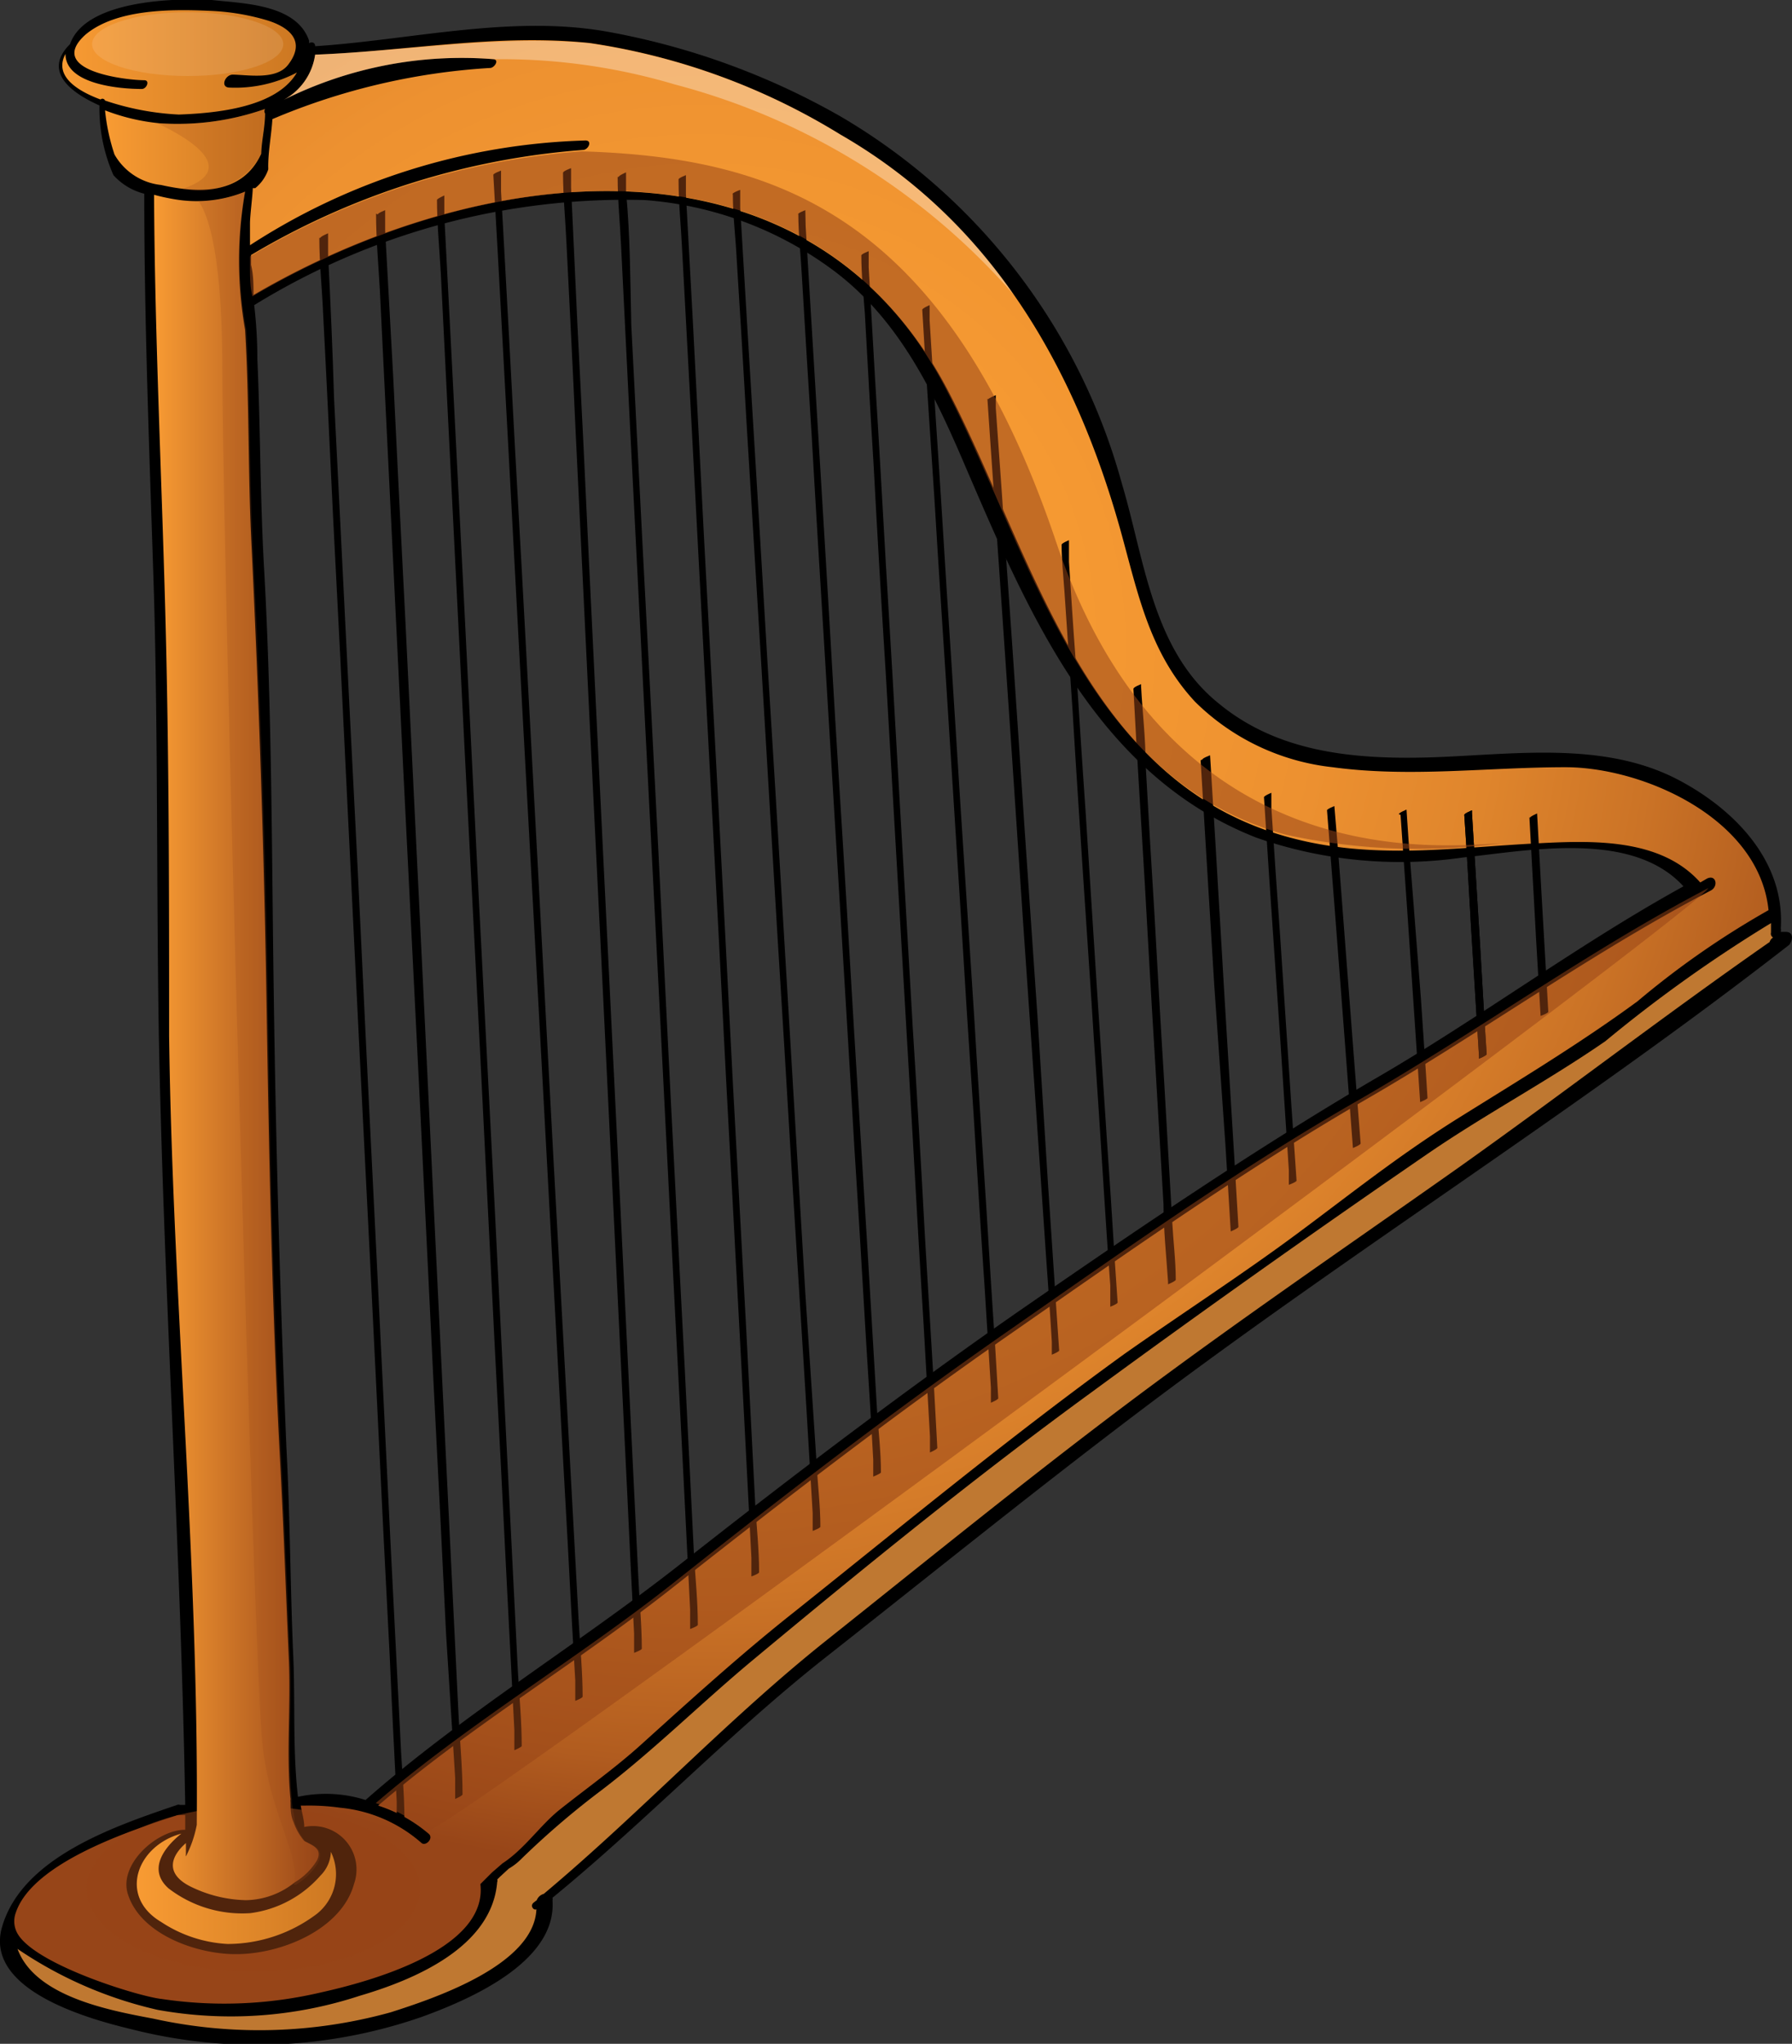 <svg xmlns="http://www.w3.org/2000/svg" xmlns:xlink="http://www.w3.org/1999/xlink" width="51.18" height="58.34" viewBox="0 0 51.18 58.34">
  <rect x="0" y="0" width="51.18" height="58.34" fill="#333333" stroke="none"/>
  <defs>
    <style>
      .cls-1 {
        isolation: isolate;
      }

      .cls-2 {
        fill: url(#radial-gradient);
      }

      .cls-3 {
        fill: #bf7831;
      }

      .cls-13, .cls-4 {
        fill: #974518;
      }

      .cls-4 {
        opacity: 0.53;
      }

      .cls-12, .cls-4 {
        mix-blend-mode: multiply;
      }

      .cls-5 {
        fill: url(#linear-gradient);
      }

      .cls-6 {
        fill: url(#linear-gradient-2);
      }

      .cls-7 {
        fill: url(#linear-gradient-3);
      }

      .cls-8 {
        fill: url(#linear-gradient-4);
      }

      .cls-9 {
        fill: #231f20;
      }

      .cls-10, .cls-11 {
        fill: #fff;
      }

      .cls-10 {
        opacity: 0.34;
      }

      .cls-11 {
        opacity: 0.12;
      }

      .cls-12 {
        opacity: 0.22;
      }
    </style>
    <radialGradient id="radial-gradient" cx="20.06" cy="18.4" r="34.98" gradientUnits="userSpaceOnUse">
      <stop offset="0" stop-color="#f89b33"/>
      <stop offset="0.31" stop-color="#f59932"/>
      <stop offset="0.5" stop-color="#ed9130"/>
      <stop offset="0.65" stop-color="#df852c"/>
      <stop offset="0.78" stop-color="#cb7326"/>
      <stop offset="0.91" stop-color="#b15c1f"/>
      <stop offset="1" stop-color="#974518"/>
    </radialGradient>
    <linearGradient id="linear-gradient" x1="1.79" y1="1.78" x2="8.48" y2="1.78" gradientUnits="userSpaceOnUse">
      <stop offset="0" stop-color="#f89b33"/>
      <stop offset="1" stop-color="#cd7822"/>
    </linearGradient>
    <linearGradient id="linear-gradient-2" x1="3.03" y1="4.27" x2="7.58" y2="4.27" xlink:href="#linear-gradient"/>
    <linearGradient id="linear-gradient-3" x1="4.4" y1="29.87" x2="9.14" y2="29.87" gradientUnits="userSpaceOnUse">
      <stop offset="0" stop-color="#f89b33"/>
      <stop offset="1" stop-color="#974518"/>
    </linearGradient>
    <linearGradient id="linear-gradient-4" x1="3.92" y1="53.92" x2="9.62" y2="53.92" xlink:href="#linear-gradient"/>
  </defs>
  <title>Asset 6music</title>
  <g class="cls-1">
    <g id="Layer_2" data-name="Layer 2">
      <g id="Layer_1-2" data-name="Layer 1">
        <g>
          <path d="M51,26.6h-.14a.24.24,0,0,0,0-.1c.12-1.91-1.31-3.38-2.89-4.22-2.17-1.16-4.81-.73-7.15-.66-2.15.06-4.31-.14-6-1.53-1.91-1.52-2.13-4.12-2.78-6.29A17.5,17.5,0,0,0,24,3.32,20.93,20.93,0,0,0,17.43.92c-2.77-.52-5.67.22-8.44.4H9v0c0-.11-.09-.13-.17-.09a.13.13,0,0,1,0-.06C8.48.11,6.92.1,6.05,0,5-.06,2.44,0,2,1.26a.08.08,0,0,1,0,0c-.75.74-.06,1.35.84,1.75A4.75,4.75,0,0,0,3.24,5a1.77,1.77,0,0,0,.88.53c0,3.85.16,7.69.28,11.54.11,4,.07,8.08.13,12.12.13,7.45.63,14.88.76,22.33l-.15,0a.12.12,0,0,0-.08,0C3.31,52.12.64,53,.06,55c-.53,1.82,2.52,2.64,3.68,2.92a14.43,14.43,0,0,0,8.31-.35c1.35-.49,3.85-1.56,3.73-3.32a.24.24,0,0,0,0-.08c2.65-2.17,5-4.64,7.71-6.79,3-2.36,5.92-4.72,8.93-7,6.11-4.63,12.63-8.7,18.68-13.41C51.2,26.85,51.24,26.6,51,26.6ZM39.19,30.84c-3.4,2-6.62,4.19-9.85,6.42s-6.66,4.83-9.9,7.38c-2.94,2.31-6.19,4.27-9,6.74a3.76,3.76,0,0,0-1.93-.09c-.15-1.29-.08-2.61-.13-3.91-.09-2-.09-4-.2-6.06C8,37,7.88,32.76,7.82,28.47c-.06-4-.05-8.08-.27-12.11-.12-2-.11-4.08-.2-6.12q0-.76-.09-1.53a20.22,20.22,0,0,1,11.14-3,10.3,10.3,0,0,1,5.39,2c1.91,1.42,2.9,3.54,3.81,5.67,1.8,4.18,3.74,8.75,8.28,10.53a12.48,12.48,0,0,0,5.88.57c1.9-.2,4.85-.79,6.32.82C45,27,42.21,29.1,39.19,30.84Z"/>
          <path class="cls-2" d="M.45,54.6h0c.49-1.47,3.42-2.39,4.63-2.79l.21,0c0,.15,0,.31,0,.47h0s0-.05,0-.05c-.81,0-1.93,1-1.63,1.86.38,1.15,2,1.7,3.09,1.69,1.28,0,3-.7,3.36-2a1.24,1.24,0,0,0-1.42-1.63c0-.2-.07-.41-.1-.61h.12a6.45,6.45,0,0,1,1,.06,4.11,4.11,0,0,1,2.32,1c.12.12.36-.12.22-.25a4.22,4.22,0,0,0-1.45-.81c2.68-2.3,5.75-4.11,8.51-6.3,3.11-2.45,6.25-4.87,9.5-7.13s6.64-4.66,10.14-6.69c3.35-1.93,6.48-4.21,9.91-6,.23-.12.15-.47-.11-.34l-.19.11c-1.12-1.26-3.05-1.2-4.6-1.12-2.44.12-4.72.49-7.15-.17-5.87-1.59-7.29-8.06-9.74-12.76C23,3.39,13.62,4.68,7.24,8.42c0-.29,0-.57-.07-.86,0-.09,0-.19,0-.28a21.73,21.73,0,0,1,9.48-3c.15,0,.28-.27.07-.27A18.55,18.55,0,0,0,7.14,7c0-.21,0-.42,0-.63s.07-.74.08-1c0,0,0,0,.07,0l0,0a1.16,1.16,0,0,0,.37-.53.59.59,0,0,0,0-.08c0-.45.09-.9.12-1.36A18.77,18.77,0,0,1,14,1.94c.11,0,.27-.22.1-.25a11.41,11.41,0,0,0-6,1.16A1.74,1.74,0,0,0,9,1.56c2.62-.1,5.23-.61,7.86-.33A18.92,18.92,0,0,1,24,3.84c4.31,2.48,6.69,6.61,8,11.29.5,1.8.82,3.49,2.13,4.9a6.6,6.6,0,0,0,3.93,1.87c2.21.3,4.43,0,6.65,0s5.53,1.46,5.8,4.08a24.52,24.52,0,0,0-3.74,2.6c-1.65,1.21-3.38,2.25-5.11,3.33S38.54,34.11,37,35.25s-3.27,2.26-4.89,3.4C28.86,41,25.82,43.51,22.7,46c-1.52,1.2-2.94,2.49-4.38,3.79-.74.67-1.56,1.25-2.34,1.87-.56.45-1,1.12-1.63,1.53l-.3.26-.13.13h0l-.2.2v0c.22,1.9-3.28,2.81-4.54,3.09a12.07,12.07,0,0,1-4.56.19C4,57,1.05,56.1.51,55.21l0,0A.71.71,0,0,1,.45,54.6Z"/>
          <path class="cls-3" d="M50.54,26.89c-3,2.09-5.91,4.33-8.9,6.45-3.16,2.23-6.36,4.41-9.45,6.73-2.9,2.18-5.73,4.48-8.57,6.74s-5.31,4.92-8.09,7.25a.3.3,0,0,0-.2.18l-.09.07c-.11.09,0,.23.08.19-.07,1.6-2.94,2.55-4.16,2.94a14.05,14.05,0,0,1-6.79.18C3.15,57.39,1,57,.5,55.63a11.72,11.72,0,0,0,4,1.74,11.78,11.78,0,0,0,5.77-.4c1.57-.46,3.78-1.39,3.93-3.25a.08.08,0,0,0,0-.07l.07-.07.26-.24a1.67,1.67,0,0,0,.32-.24,23.69,23.69,0,0,1,2.33-2c1.52-1.16,2.87-2.51,4.34-3.73,3.15-2.62,6.36-5.23,9.67-7.64,3.15-2.31,6.37-4.59,9.59-6.8,1.65-1.13,3.42-2.07,5.07-3.21a40.18,40.18,0,0,1,4.73-3.37c0,.09,0,.18,0,.27a.12.12,0,0,0,.06.14A.24.24,0,0,0,50.54,26.89Z"/>
          <path class="cls-4" d="M12,53.92c0,1.31-2.14,2.36-4.77,2.36s-4.76-1.05-4.76-2.36,2.13-2.36,4.76-2.36S12,52.61,12,53.92Z"/>
          <path class="cls-5" d="M2.87,2.84c-.75-.28-1.32-.71-1-1.3,0,.87,1.55,1,2.18,1,.14,0,.24-.25.07-.25-.5,0-2.83-.26-1.68-1.3C3.32.25,4.91.26,6,.31A6.62,6.62,0,0,1,7.63.58c.55.17,1.16.55.59,1.28-.34.42-1.11.28-1.57.27-.22,0-.37.36-.1.37a3.78,3.78,0,0,0,1.93-.43c-.58,1-2.3,1.16-3.37,1.2A7.73,7.73,0,0,1,3,2.87.08.08,0,0,0,2.87,2.84Z"/>
          <path class="cls-6" d="M3.27,4.41A5.74,5.74,0,0,1,3,3.15a5.87,5.87,0,0,0,1.57.37,7.54,7.54,0,0,0,3-.41v0a.12.12,0,0,0,0,.13c0,.38-.1.77-.11,1.15C6.93,5.55,5.7,5.53,4.6,5.28A1.74,1.74,0,0,1,3.27,4.41Z"/>
          <path class="cls-7" d="M4.83,29.58c0-4,0-8.08-.11-12.13S4.42,9.53,4.4,5.56A5.87,5.87,0,0,0,5,5.69a3.67,3.67,0,0,0,2-.22A11.34,11.34,0,0,0,7,9.41c.12,2,.08,4.06.18,6.08.21,4.35.36,8.68.43,13s.15,8.56.37,12.84c.11,2,.18,4,.27,6.05.06,1.32-.08,2.68.05,4,0,0,0-.07,0-.07h0a.85.85,0,0,0,0,.15c0,.18,0,.36.08.54a1.66,1.66,0,0,0,.31.55l0,0c.24.13.53.22.36.56a1.87,1.87,0,0,1-.63.62,2.28,2.28,0,0,1-1.39.51,3.75,3.75,0,0,1-1.61-.4c-.66-.34-.59-.81-.11-1.23v.31a.24.24,0,0,0,0,.07,3.31,3.31,0,0,0,.31-.9C5.68,44.6,4.93,37.09,4.83,29.58Z"/>
          <path class="cls-8" d="M4.81,53.9a3.45,3.45,0,0,0,2.34.71,3.2,3.2,0,0,0,2-1.07,1,1,0,0,0,.3-.68,1.45,1.45,0,0,1-.4,1.77,4.24,4.24,0,0,1-2.55.86,3.8,3.8,0,0,1-1.9-.63c-1.23-.73-.69-2.18.58-2.52C4.69,52.73,4.21,53.36,4.81,53.9Z"/>
          <g>
            <path class="cls-9" d="M9.23,6.72,11.47,52Z"/>
            <path d="M9.12,6.79c0,.73.08,1.46.11,2.19.1,1.91.19,3.82.28,5.72q.21,4,.4,8c.15,3,.29,6,.44,8.94s.29,5.75.43,8.63c.11,2.34.23,4.69.35,7,.06,1.39.13,2.77.2,4.15l0,.6s.22-.08.22-.12c0-.73-.08-1.46-.11-2.19-.1-1.91-.19-3.82-.29-5.73l-.39-8c-.15-3-.3-6-.44-9s-.29-5.75-.43-8.62c-.12-2.35-.23-4.69-.35-7C9.5,10,9.44,8.64,9.37,7.26l0-.6s-.22.09-.22.13Z"/>
          </g>
          <g>
            <path class="cls-9" d="M10.85,6l2.23,45.25Z"/>
            <path d="M10.74,6.1c0,.73.07,1.46.11,2.2.09,1.9.19,3.81.28,5.72l.39,8,.45,9,.42,8.62c.12,2.35.24,4.69.35,7L13,50.75l0,.6s.21-.09.21-.13c0-.73-.07-1.46-.11-2.19-.09-1.91-.19-3.81-.28-5.72l-.39-8L12,26.39l-.42-8.63c-.12-2.34-.24-4.69-.35-7L11,6.58,11,6s-.21.08-.21.12Z"/>
          </g>
          <g>
            <path class="cls-9" d="M12.59,5.6l2.23,44.26Z"/>
            <path d="M12.48,5.67c0,.71.07,1.43.11,2.14.09,1.87.19,3.73.28,5.6l.39,7.8L13.71,30l.42,8.43q.18,3.45.35,6.88l.21,4.07,0,.58s.21-.09.21-.12c0-.72-.07-1.43-.11-2.15-.09-1.87-.19-3.73-.28-5.6l-.39-7.8-.45-8.74-.42-8.44c-.12-2.29-.23-4.59-.35-6.88l-.21-4.06,0-.59s-.21.09-.21.13Z"/>
          </g>
          <g>
            <path class="cls-9" d="M14.2,4.92l2.36,43.57Z"/>
            <path d="M14.09,5l.12,2.11.3,5.51c.14,2.56.27,5.11.41,7.67.16,2.87.31,5.74.47,8.6l.45,8.31q.18,3.39.37,6.77c.07,1.34.14,2.68.22,4l0,.58s.21-.08.21-.12c0-.71-.07-1.41-.11-2.11l-.3-5.51-.42-7.67c-.15-2.87-.31-5.73-.46-8.6l-.45-8.31c-.13-2.26-.25-4.51-.37-6.77-.07-1.34-.15-2.68-.22-4l0-.59s-.22.08-.22.12Z"/>
          </g>
          <g>
            <path class="cls-9" d="M16.19,4.86l2,42.26Z"/>
            <path d="M16.08,4.92c0,.68.07,1.37.1,2.05.09,1.78.18,3.56.26,5.35l.36,7.45c.14,2.78.27,5.56.41,8.35l.39,8.06c.11,2.19.21,4.38.32,6.57.06,1.29.12,2.58.19,3.88,0,.18,0,.37,0,.55,0,0,.22-.08.22-.12,0-.68-.07-1.37-.1-2.05-.09-1.78-.17-3.56-.26-5.35l-.36-7.44c-.14-2.79-.27-5.57-.41-8.36l-.39-8.06q-.15-3.29-.32-6.56l-.18-3.89,0-.55s-.22.08-.22.12Z"/>
          </g>
          <g>
            <path class="cls-9" d="M17.75,5l2.11,41.46Z"/>
            <path d="M17.64,5.05c0,.67.07,1.33.1,2L18,12.3c.12,2.43.25,4.87.37,7.31l.42,8.19c.13,2.63.27,5.27.4,7.9l.33,6.45c.06,1.27.13,2.53.19,3.8l0,.55s.22-.08.22-.12c0-.67-.07-1.34-.11-2-.09-1.75-.17-3.5-.26-5.25-.13-2.43-.25-4.87-.38-7.3-.14-2.73-.27-5.47-.41-8.2s-.27-5.27-.41-7.9l-.33-6.44C18,8,18,6.74,17.88,5.47l0-.55s-.21.09-.21.13Z"/>
          </g>
          <g>
            <path class="cls-9" d="M19.49,5.11,21.6,45Z"/>
            <path d="M19.38,5.17c0,.64.07,1.29.1,1.93l.27,5c.12,2.35.25,4.69.37,7l.42,7.88c.13,2.54.26,5.07.4,7.61l.33,6.2c.06,1.23.13,2.45.19,3.68l0,.53s.22-.08.22-.12c0-.65-.07-1.29-.11-1.93-.09-1.69-.17-3.37-.26-5.05-.13-2.34-.25-4.68-.38-7q-.2-3.94-.41-7.88c-.14-2.54-.27-5.07-.41-7.61-.11-2.07-.21-4.14-.32-6.2-.07-1.23-.13-2.45-.2-3.68l0-.53s-.21.08-.21.12Z"/>
          </g>
          <g>
            <path class="cls-9" d="M21,5.48l2.3,38.16Z"/>
            <path d="M20.93,5.54c0,.62.08,1.23.11,1.85.1,1.61.2,3.22.29,4.82.14,2.24.27,4.48.41,6.72l.45,7.54c.15,2.42.3,4.85.44,7.27L23,39.68l.21,3.51,0,.51s.22-.08.22-.12c0-.62-.08-1.23-.11-1.85L23,36.91c-.13-2.24-.27-4.48-.4-6.72l-.45-7.54c-.15-2.42-.3-4.85-.44-7.27l-.36-5.93-.21-3.52,0-.51s-.22.08-.22.12Z"/>
          </g>
          <g>
            <path class="cls-9" d="M22.9,6l2.18,36.05Z"/>
            <path d="M22.8,6.1c0,.58.07,1.17.1,1.75.09,1.52.18,3,.28,4.55.12,2.12.25,4.23.38,6.35.14,2.37.29,4.75.43,7.12s.28,4.58.41,6.87c.12,1.87.23,3.74.34,5.61.07,1.1.14,2.21.2,3.32l0,.48s.22-.09.22-.12c0-.59-.07-1.17-.11-1.75l-.27-4.55-.39-6.35c-.14-2.37-.28-4.75-.43-7.12s-.27-4.58-.41-6.87c-.11-1.87-.23-3.74-.34-5.61-.07-1.1-.13-2.21-.2-3.32L23,6s-.22.08-.21.12Z"/>
          </g>
          <g>
            <path class="cls-9" d="M24.71,7.22l2,34.18Z"/>
            <path d="M24.6,7.28c0,.56.06,1.11.1,1.66.08,1.44.16,2.88.25,4.32q.16,3,.35,6L25.69,26c.13,2.17.25,4.34.38,6.51.1,1.78.2,3.55.31,5.32L26.56,41l0,.46s.21-.09.21-.13l-.09-1.65c-.09-1.44-.17-2.88-.26-4.32q-.16-3-.35-6l-.39-6.75c-.12-2.17-.25-4.35-.38-6.52-.1-1.77-.2-3.54-.31-5.31l-.18-3.15,0-.46s-.21.08-.21.12Z"/>
          </g>
          <g>
            <path class="cls-9" d="M26.45,8.77l2,31.2Z"/>
            <path d="M26.34,8.84l.09,1.5c.09,1.32.17,2.63.26,3.94.11,1.83.23,3.66.35,5.49l.39,6.16q.18,3,.38,5.94c.1,1.62.2,3.24.31,4.86l.18,2.88,0,.43s.22-.09.21-.13l-.09-1.51c-.09-1.31-.17-2.62-.25-3.93-.12-1.83-.24-3.66-.35-5.49-.13-2.05-.27-4.11-.4-6.16s-.25-4-.38-5.94c-.1-1.62-.2-3.24-.31-4.86l-.18-2.88,0-.43s-.21.09-.21.13Z"/>
          </g>
          <g>
            <path class="cls-9" d="M28.31,11.32l1.87,27.29Z"/>
            <path d="M28.2,11.38l.09,1.32.24,3.45.33,4.8.36,5.38.36,5.2c.1,1.42.19,2.83.29,4.25.06.84.12,1.68.17,2.52l0,.37s.22-.09.21-.12l-.09-1.32c-.08-1.15-.15-2.3-.23-3.45L29.63,29c-.12-1.79-.25-3.59-.37-5.38s-.23-3.47-.35-5.2c-.1-1.42-.2-2.83-.29-4.25l-.18-2.52c0-.12,0-.25,0-.37,0,0-.22.09-.22.12Z"/>
          </g>
          <g>
            <path class="cls-9" d="M30.42,15.49l1.43,21.75Z"/>
            <path d="M30.32,15.55c0,.44.05.88.08,1.32.08,1.12.15,2.25.23,3.37.09,1.52.19,3,.29,4.55s.22,3.23.32,4.85c.1,1.41.19,2.83.28,4.25.06.94.12,1.87.19,2.8,0,.2,0,.41,0,.61,0,0,.21-.08.21-.12l-.09-1.32c-.07-1.13-.14-2.25-.22-3.38l-.3-4.55c-.1-1.61-.21-3.22-.31-4.84-.1-1.42-.19-2.84-.28-4.26-.07-.93-.13-1.86-.19-2.79,0-.21,0-.41,0-.62,0,0-.22.09-.21.13Z"/>
          </g>
          <g>
            <path class="cls-9" d="M32.48,19.59l1,17Z"/>
            <path d="M32.37,19.65l.09,1.64.24,4c.09,1.61.18,3.22.28,4.83l.25,4.25c0,.74.08,1.47.13,2.22v.07s.22-.09.22-.13c0-.54-.07-1.09-.1-1.64-.08-1.32-.15-2.63-.23-4-.1-1.6-.19-3.21-.28-4.82-.09-1.42-.17-2.83-.25-4.25,0-.74-.09-1.48-.13-2.22v-.07s-.21.08-.21.12Z"/>
          </g>
          <g>
            <path class="cls-9" d="M34.4,21.64l.81,13.49Z"/>
            <path d="M34.29,21.7l.12,2,.27,4.43L35,32.7l.15,2.45v0s.22-.09.22-.13l-.12-2-.27-4.43-.27-4.58-.15-2.45v0s-.22.08-.22.12Z"/>
          </g>
          <g>
            <path class="cls-9" d="M36.2,22.7,37,33.76Z"/>
            <path d="M36.1,22.76l.15,2.31c.11,1.56.21,3.12.32,4.68l.24,3.66,0,.41s.22-.08.22-.12c-.05-.77-.11-1.55-.16-2.32-.1-1.56-.21-3.12-.31-4.68-.09-1.22-.17-2.43-.25-3.65l0-.42s-.22.09-.21.13Z"/>
          </g>
          <g>
            <path class="cls-9" d="M38,23.07l.74,9.63Z"/>
            <path d="M37.9,23.13c.07.86.13,1.71.2,2.56l.36,4.71.18,2.37s.22-.09.22-.13c-.07-.85-.13-1.71-.2-2.56l-.36-4.7c-.06-.79-.12-1.58-.19-2.37,0,0-.21.08-.21.12Z"/>
          </g>
          <g>
            <path class="cls-9" d="M40.06,23.19l.56,8.21Z"/>
            <path d="M40,23.26c.07.95.13,1.9.2,2.86l.3,4.45.06.89s.22-.09.21-.12c-.06-1-.13-1.91-.19-2.86L40.23,24l-.06-.89s-.22.09-.22.13Z"/>
          </g>
          <g>
            <path class="cls-9" d="M43.79,23.26l.31,5.65Z"/>
            <path d="M43.68,23.32c.06,1.15.13,2.31.19,3.47L44,29s.22-.08.22-.12c-.07-1.16-.13-2.31-.2-3.47l-.12-2.19s-.21.09-.21.13Z"/>
          </g>
          <g>
            <path class="cls-9" d="M41.93,23.19l.42,7Z"/>
            <path d="M41.82,23.26c.07,1,.13,2.1.19,3.15.08,1.24.15,2.48.23,3.73v.08s.22-.09.22-.13c-.07-1.05-.13-2.1-.19-3.15-.08-1.24-.15-2.48-.23-3.73v-.08s-.22.09-.22.13Z"/>
          </g>
          <g>
            <path class="cls-9" d="M41.93,23.19l.42,7Z"/>
            <path d="M41.82,23.26c.07,1,.13,2.1.19,3.15.08,1.24.15,2.48.23,3.73v.08s.22-.09.22-.13c-.07-1.05-.13-2.1-.19-3.15-.08-1.24-.15-2.48-.23-3.73v-.08s-.22.09-.22.13Z"/>
          </g>
          <path class="cls-4" d="M30.17,15.49C27,6.07,22.09,4.49,16.62,4.32a21.58,21.58,0,0,0-9.48,3c0,.1,0,.19,0,.29,0,.28,0,.57.07.85C13.61,4.68,23,3.39,27,11.07c2.45,4.71,3.87,11.17,9.74,12.76a17.72,17.72,0,0,0,6.11.24C40.89,24.19,33.35,24.91,30.17,15.49Z"/>
          <path class="cls-10" d="M19.27,2.41a19.37,19.37,0,0,1,9.68,6A15.14,15.14,0,0,0,24,3.84a18.92,18.92,0,0,0-7.2-2.61C14.2,1,11.59,1.46,9,1.56a1.75,1.75,0,0,1-.89,1.29,11.42,11.42,0,0,1,6-1.16l.05,0A17.36,17.36,0,0,1,19.27,2.41Z"/>
          <path class="cls-11" d="M8.09,1.26c0,.51-1.22.91-2.73.91s-2.73-.4-2.73-.91S3.85.35,5.36.35,8.09.76,8.09,1.26Z"/>
          <g class="cls-12">
            <path class="cls-13" d="M5.22,5.39a2,2,0,0,0,2.24-1c0-.38.07-.77.11-1.15a.12.12,0,0,1,0-.13v0a7.54,7.54,0,0,1-3,.41H4.49C5.29,3.89,6.91,4.81,5.22,5.39Z"/>
            <path class="cls-13" d="M8.73,52.57l0,0a1.66,1.66,0,0,1-.31-.55c0-.18-.06-.36-.08-.54a.85.85,0,0,1,0-.15h0s0,0,0,.07c-.13-1.33,0-2.69-.05-4-.09-2-.16-4-.27-6.05-.22-4.28-.31-8.56-.37-12.84s-.22-8.69-.43-13c-.1-2-.06-4.05-.18-6.08A11.34,11.34,0,0,1,7,5.47a3.29,3.29,0,0,1-1.33.27c.32.46.66,1.65.68,4.61,0,5.56.88,36.31,1.13,39.26.17,2.11,1.13,3.37.91,4.19l.06,0a1.87,1.87,0,0,0,.63-.62C9.26,52.79,9,52.7,8.73,52.57Z"/>
          </g>
          <path class="cls-4" d="M48.79,25.35c-3.43,1.79-6.56,4.07-9.9,6-3.51,2-6.83,4.37-10.15,6.68s-6.39,4.68-9.49,7.14c-2.77,2.19-5.84,4-8.52,6.3a4,4,0,0,1,1.45.81C12.57,52.52,48.5,26,48.79,25.35Z"/>
        </g>
      </g>
    </g>
  </g>
</svg>
